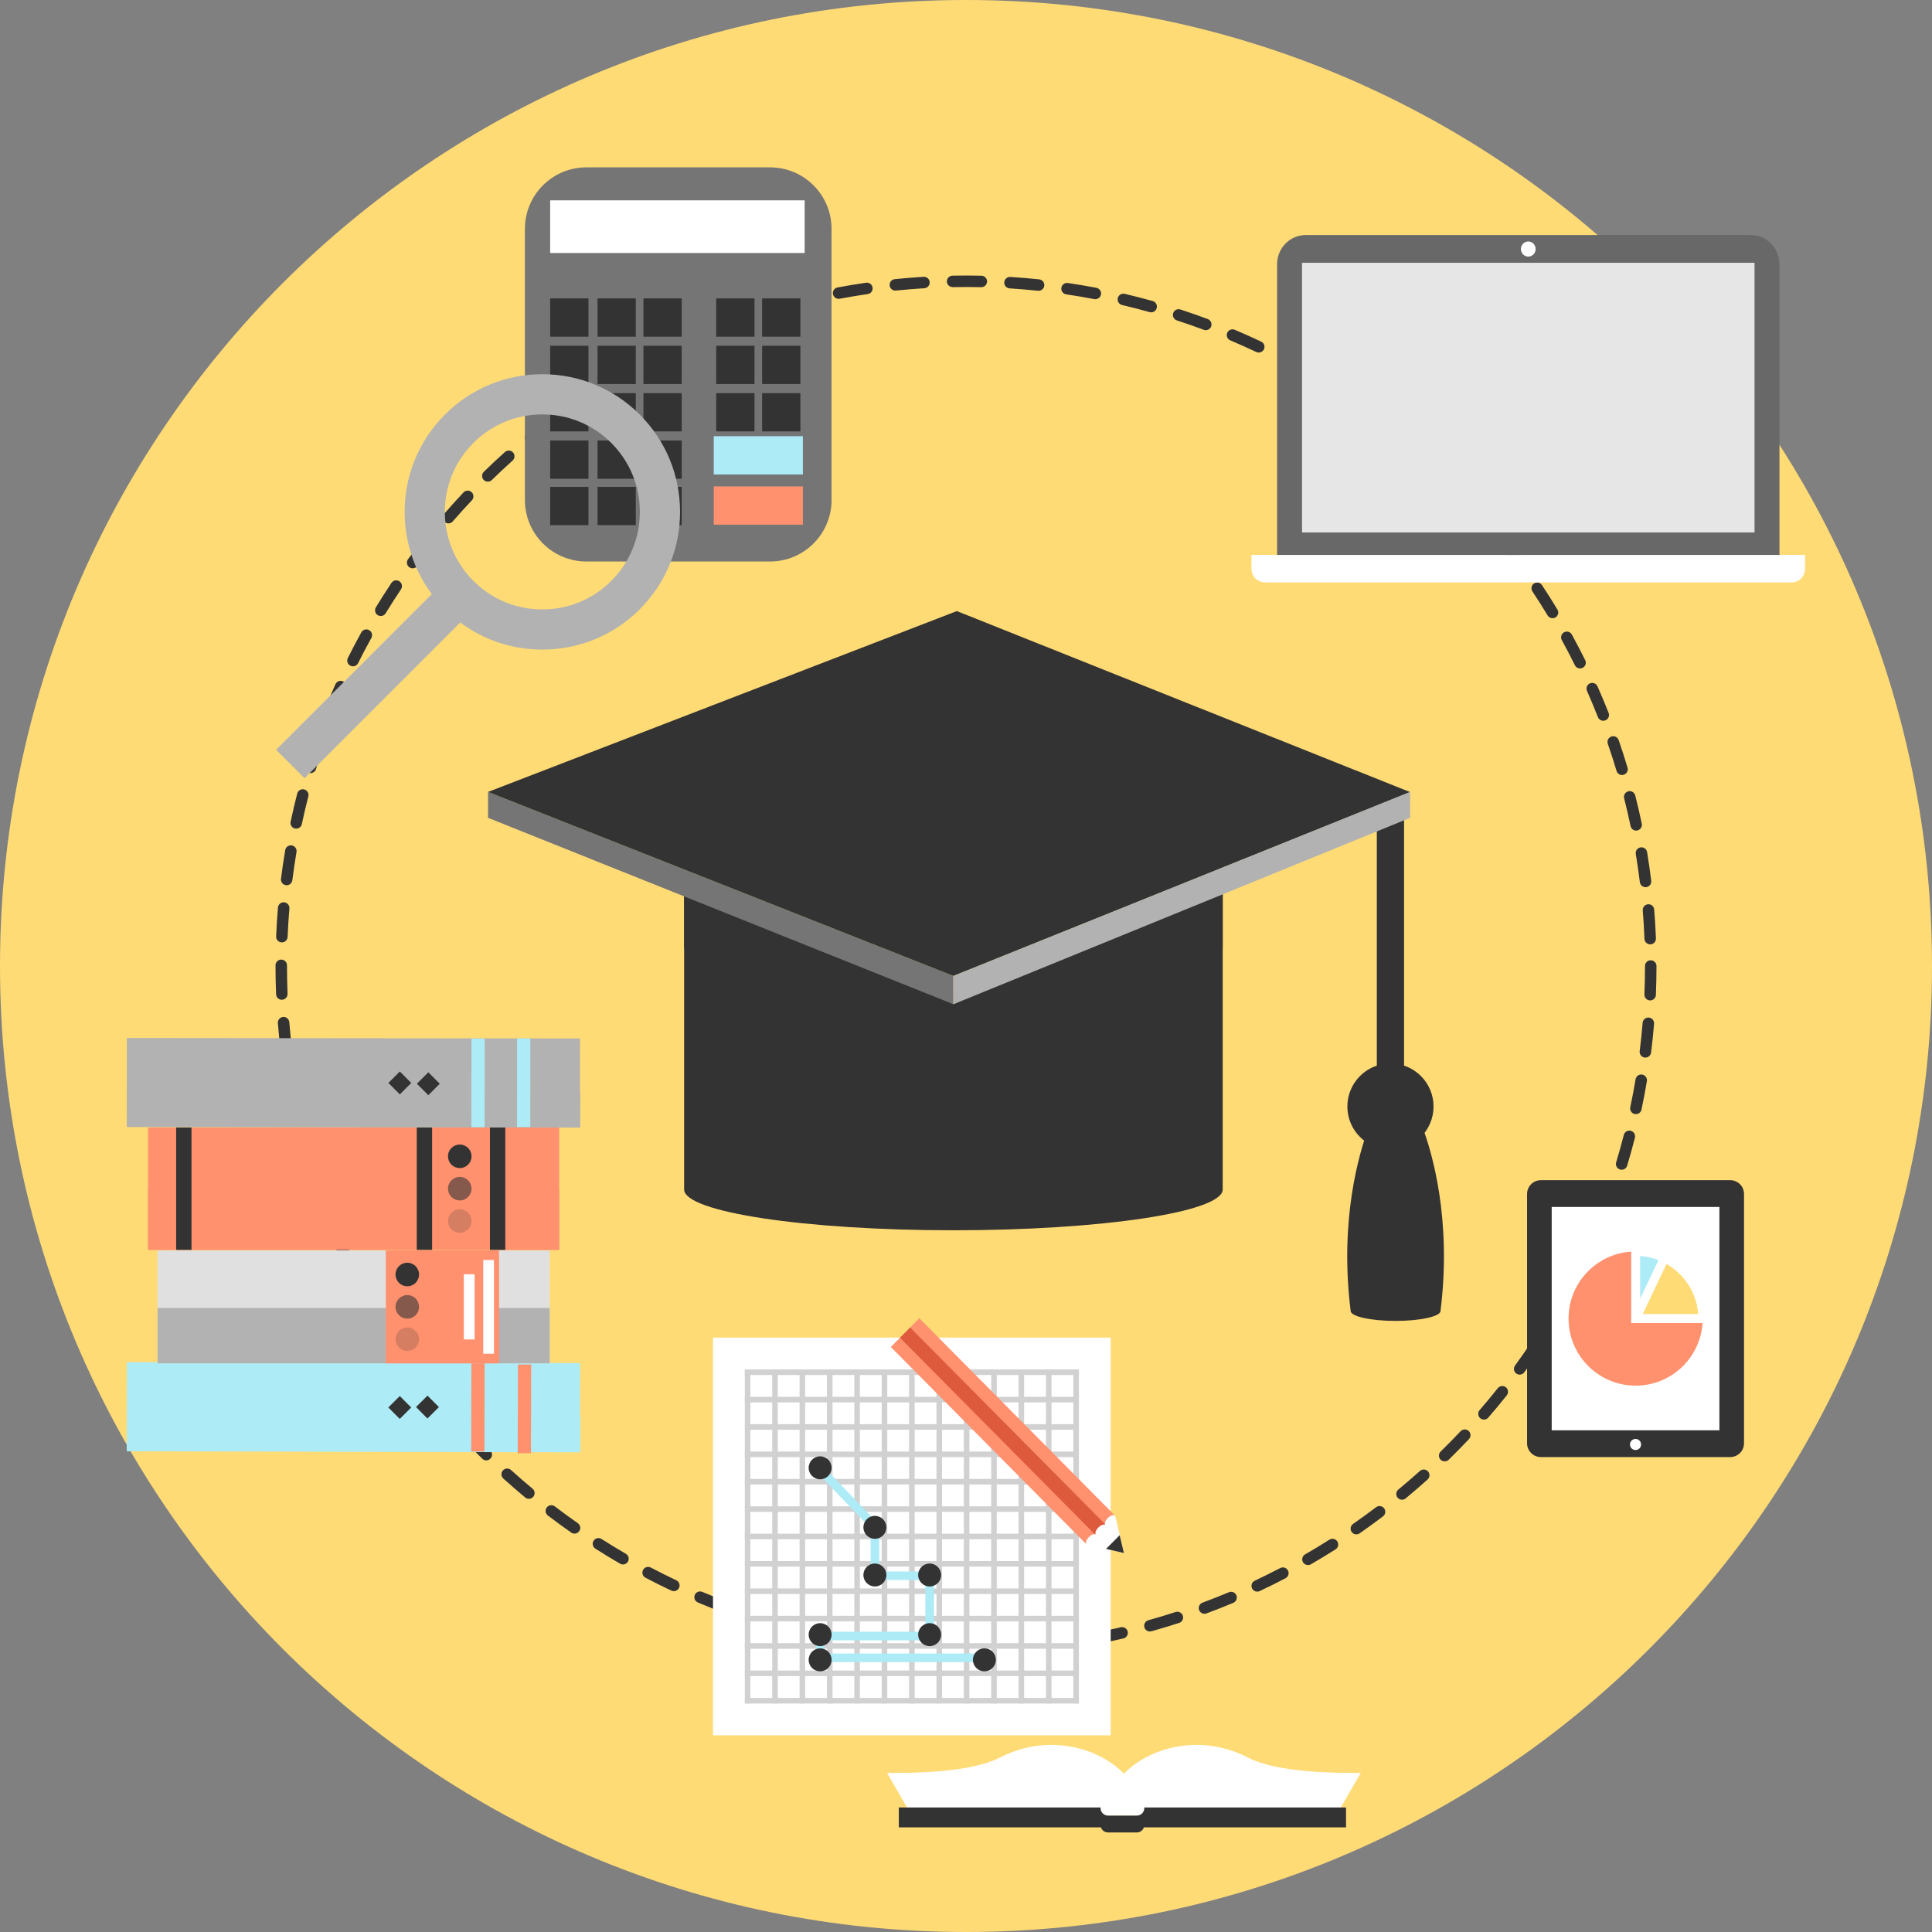 <?xml version="1.0" encoding="UTF-8" standalone="no"?>
<!-- Generator: Adobe Illustrator 24.3.0, SVG Export Plug-In . SVG Version: 6.00 Build 0)  -->

<svg
   version="1.1"
   id="Layer_1"
   x="0px"
   y="0px"
   viewBox="0 0 129.244 129.244"
   enable-background="new 0 0 180 180"
   xml:space="preserve"
   sodipodi:docname="classroom.svg"
   width="129.244"
   height="129.244"
   inkscape:version="1.3.2 (091e20e, 2023-11-25)"
   xmlns:inkscape="http://www.inkscape.org/namespaces/inkscape"
   xmlns:sodipodi="http://sodipodi.sourceforge.net/DTD/sodipodi-0.dtd"
   xmlns="http://www.w3.org/2000/svg"
   xmlns:svg="http://www.w3.org/2000/svg"><rect x="0" y="0" width="129.244" height="129.244" fill="#808080" stroke="none"/><defs
   id="defs124" /><sodipodi:namedview
   id="namedview124"
   pagecolor="#ffffff"
   bordercolor="#000000"
   borderopacity="0.25"
   inkscape:showpageshadow="2"
   inkscape:pageopacity="0.0"
   inkscape:pagecheckerboard="0"
   inkscape:deskcolor="#d1d1d1"
   inkscape:zoom="3.3111111"
   inkscape:cx="64.630872"
   inkscape:cy="64.479866"
   inkscape:window-width="2208"
   inkscape:window-height="942"
   inkscape:window-x="0"
   inkscape:window-y="25"
   inkscape:window-maximized="0"
   inkscape:current-layer="Layer_1" />
<g
   id="g124"
   transform="translate(-25.378,-25.378)">
	<g
   id="XMLID_220_">
		<path
   fill="#ffdb76"
   d="m 154.622,89.999 c 0,35.691 -28.933,64.623 -64.623,64.623 -35.689,0 -64.621,-28.932 -64.621,-64.623 0,-35.689 28.932,-64.621 64.621,-64.621 35.69,0 64.623,28.932 64.623,64.621 z"
   id="path1" />
	</g>
	<g
   id="g14">
		<g
   id="XMLID_219_">
			<path
   fill="#333333"
   d="m 90.937,136.181 c -0.208,0 -0.378,-0.167 -0.383,-0.376 -0.004,-0.213 0.164,-0.388 0.376,-0.392 0.635,-0.014 1.274,-0.039 1.902,-0.078 0.212,-0.016 0.394,0.148 0.406,0.36 0.014,0.212 -0.148,0.394 -0.359,0.406 -0.638,0.04 -1.289,0.066 -1.935,0.079 -0.002,0.001 -0.005,0.001 -0.007,0.001 z m -1.919,-0.001 c -0.003,0 -0.006,0 -0.008,0 -0.641,-0.014 -1.29,-0.04 -1.934,-0.081 -0.212,-0.013 -0.373,-0.195 -0.359,-0.406 0.014,-0.212 0.199,-0.374 0.406,-0.359 0.634,0.039 1.273,0.065 1.902,0.079 0.213,0.004 0.381,0.18 0.377,0.392 -0.005,0.208 -0.175,0.375 -0.384,0.375 z m 5.75,-0.236 c -0.195,0 -0.362,-0.146 -0.382,-0.344 -0.021,-0.211 0.132,-0.399 0.343,-0.421 0.63,-0.066 1.267,-0.146 1.889,-0.236 0.206,-0.03 0.404,0.115 0.435,0.325 0.031,0.209 -0.115,0.404 -0.324,0.436 -0.633,0.091 -1.279,0.173 -1.921,0.238 -0.014,0.002 -0.028,0.002 -0.04,0.002 z m -9.58,-0.004 c -0.014,0 -0.026,-0.001 -0.041,-0.003 -0.637,-0.065 -1.283,-0.146 -1.92,-0.24 -0.21,-0.03 -0.355,-0.226 -0.324,-0.436 0.031,-0.21 0.226,-0.357 0.436,-0.324 0.626,0.092 1.261,0.171 1.888,0.237 0.211,0.021 0.363,0.211 0.342,0.421 -0.021,0.199 -0.187,0.345 -0.381,0.345 z m 13.376,-0.549 c -0.18,0 -0.342,-0.129 -0.377,-0.312 -0.039,-0.209 0.098,-0.409 0.306,-0.449 0.622,-0.117 1.249,-0.249 1.862,-0.393 0.207,-0.049 0.414,0.081 0.462,0.287 0.048,0.206 -0.081,0.412 -0.287,0.461 -0.624,0.146 -1.261,0.28 -1.894,0.4 -0.024,0.004 -0.048,0.006 -0.072,0.006 z m -17.172,-0.009 c -0.024,0 -0.048,-0.002 -0.072,-0.007 -0.633,-0.12 -1.271,-0.255 -1.894,-0.401 -0.208,-0.048 -0.335,-0.256 -0.286,-0.462 0.048,-0.206 0.253,-0.335 0.461,-0.285 0.613,0.143 1.239,0.276 1.862,0.395 0.208,0.04 0.345,0.24 0.306,0.448 -0.037,0.185 -0.197,0.312 -0.377,0.312 z m 20.91,-0.862 c -0.167,0 -0.322,-0.111 -0.37,-0.281 -0.056,-0.204 0.064,-0.416 0.268,-0.473 0.61,-0.17 1.224,-0.355 1.822,-0.55 0.202,-0.065 0.419,0.047 0.483,0.247 0.067,0.201 -0.045,0.419 -0.246,0.483 -0.609,0.198 -1.233,0.386 -1.854,0.559 -0.034,0.01 -0.068,0.015 -0.103,0.015 z m -24.648,-0.013 c -0.033,0 -0.069,-0.004 -0.104,-0.014 -0.62,-0.173 -1.242,-0.361 -1.853,-0.559 -0.202,-0.066 -0.312,-0.282 -0.247,-0.483 0.065,-0.202 0.283,-0.312 0.484,-0.247 0.6,0.195 1.213,0.38 1.822,0.551 0.204,0.057 0.323,0.268 0.266,0.473 -0.045,0.168 -0.2,0.279 -0.368,0.279 z m 28.299,-1.172 c -0.156,0 -0.302,-0.096 -0.36,-0.25 -0.073,-0.198 0.028,-0.42 0.227,-0.493 0.59,-0.22 1.183,-0.454 1.765,-0.698 0.197,-0.083 0.421,0.01 0.503,0.204 0.082,0.196 -0.01,0.421 -0.205,0.504 -0.591,0.248 -1.195,0.487 -1.795,0.71 -0.045,0.016 -0.09,0.023 -0.135,0.023 z M 74,133.318 c -0.045,0 -0.09,-0.009 -0.134,-0.025 -0.604,-0.224 -1.21,-0.465 -1.804,-0.715 -0.195,-0.083 -0.287,-0.308 -0.205,-0.504 0.083,-0.194 0.307,-0.287 0.503,-0.204 0.585,0.246 1.182,0.483 1.772,0.704 0.199,0.074 0.301,0.295 0.227,0.494 -0.057,0.155 -0.204,0.25 -0.359,0.25 z m 35.482,-1.465 c -0.145,0 -0.282,-0.082 -0.348,-0.221 -0.09,-0.192 -0.008,-0.421 0.185,-0.511 0.568,-0.269 1.14,-0.553 1.7,-0.845 0.189,-0.099 0.421,-0.025 0.519,0.162 0.099,0.189 0.025,0.42 -0.163,0.519 -0.568,0.297 -1.151,0.587 -1.729,0.858 -0.053,0.026 -0.109,0.038 -0.164,0.038 z m -39.027,-0.03 c -0.054,0 -0.11,-0.012 -0.163,-0.037 -0.581,-0.274 -1.165,-0.564 -1.735,-0.865 -0.188,-0.098 -0.261,-0.33 -0.161,-0.518 0.098,-0.188 0.33,-0.26 0.518,-0.162 0.562,0.296 1.137,0.581 1.706,0.851 0.191,0.091 0.274,0.319 0.184,0.511 -0.067,0.139 -0.204,0.22 -0.349,0.22 z m 42.422,-1.747 c -0.133,0 -0.262,-0.068 -0.333,-0.191 -0.106,-0.184 -0.044,-0.419 0.141,-0.524 0.547,-0.316 1.094,-0.646 1.626,-0.984 0.179,-0.114 0.416,-0.061 0.529,0.117 0.114,0.18 0.061,0.417 -0.117,0.53 -0.541,0.344 -1.099,0.681 -1.653,1.003 -0.061,0.034 -0.129,0.049 -0.193,0.049 z m -45.825,-0.04 c -0.066,0 -0.132,-0.017 -0.191,-0.052 -0.558,-0.322 -1.114,-0.661 -1.656,-1.008 -0.179,-0.113 -0.231,-0.351 -0.117,-0.529 0.113,-0.179 0.352,-0.231 0.53,-0.117 0.532,0.339 1.081,0.673 1.627,0.99 0.184,0.106 0.247,0.342 0.14,0.524 -0.072,0.124 -0.2,0.192 -0.333,0.192 z m 49.061,-2.014 c -0.122,0 -0.242,-0.057 -0.315,-0.165 -0.122,-0.174 -0.078,-0.413 0.096,-0.534 0.52,-0.361 1.038,-0.738 1.539,-1.117 0.169,-0.129 0.409,-0.095 0.538,0.073 0.127,0.169 0.095,0.41 -0.075,0.538 -0.508,0.386 -1.035,0.769 -1.563,1.137 -0.067,0.046 -0.144,0.068 -0.22,0.068 z m -52.3,-0.05 c -0.077,0 -0.153,-0.022 -0.221,-0.07 -0.526,-0.367 -1.054,-0.751 -1.563,-1.141 -0.169,-0.129 -0.202,-0.37 -0.073,-0.538 0.128,-0.169 0.369,-0.201 0.538,-0.073 0.503,0.384 1.02,0.762 1.538,1.123 0.175,0.122 0.217,0.361 0.096,0.534 -0.076,0.107 -0.194,0.165 -0.315,0.165 z m 55.355,-2.268 c -0.11,0 -0.221,-0.047 -0.297,-0.139 -0.135,-0.163 -0.112,-0.406 0.052,-0.541 0.487,-0.404 0.973,-0.821 1.44,-1.242 0.158,-0.143 0.401,-0.129 0.544,0.028 0.141,0.157 0.128,0.4 -0.03,0.543 -0.476,0.427 -0.969,0.852 -1.465,1.264 -0.072,0.059 -0.158,0.087 -0.244,0.087 z m -58.411,-0.06 c -0.086,0 -0.173,-0.029 -0.245,-0.089 -0.494,-0.41 -0.986,-0.838 -1.463,-1.268 -0.157,-0.142 -0.17,-0.385 -0.028,-0.542 0.143,-0.157 0.387,-0.17 0.544,-0.027 0.468,0.423 0.952,0.842 1.439,1.247 0.163,0.135 0.185,0.376 0.05,0.54 -0.076,0.092 -0.187,0.139 -0.297,0.139 z m 61.264,-2.506 c -0.101,0 -0.198,-0.037 -0.274,-0.115 -0.148,-0.15 -0.146,-0.395 0.006,-0.542 0.452,-0.443 0.9,-0.9 1.334,-1.359 0.144,-0.154 0.388,-0.162 0.542,-0.017 0.154,0.146 0.162,0.389 0.017,0.543 -0.439,0.467 -0.896,0.932 -1.355,1.382 -0.076,0.073 -0.174,0.108 -0.27,0.108 z M 57.909,123.07 c -0.097,0 -0.194,-0.037 -0.269,-0.11 -0.459,-0.451 -0.914,-0.917 -1.353,-1.385 -0.145,-0.154 -0.137,-0.397 0.019,-0.542 0.153,-0.146 0.397,-0.138 0.542,0.018 0.431,0.46 0.879,0.917 1.33,1.361 0.152,0.148 0.153,0.393 0.005,0.543 -0.076,0.077 -0.175,0.115 -0.274,0.115 z m 66.741,-2.726 c -0.088,0 -0.178,-0.031 -0.251,-0.094 -0.16,-0.139 -0.178,-0.382 -0.039,-0.542 0.413,-0.478 0.822,-0.971 1.215,-1.466 0.133,-0.167 0.374,-0.192 0.54,-0.062 0.166,0.131 0.194,0.374 0.062,0.54 -0.4,0.503 -0.815,1.005 -1.236,1.489 -0.076,0.09 -0.183,0.135 -0.291,0.135 z m -69.365,-0.073 c -0.108,0 -0.215,-0.046 -0.291,-0.133 -0.42,-0.488 -0.834,-0.989 -1.232,-1.492 -0.131,-0.166 -0.103,-0.407 0.064,-0.54 0.167,-0.131 0.407,-0.103 0.539,0.063 0.391,0.493 0.799,0.986 1.211,1.467 0.139,0.161 0.121,0.403 -0.039,0.541 -0.074,0.062 -0.163,0.094 -0.252,0.094 z m 71.755,-2.934 c -0.078,0 -0.157,-0.023 -0.226,-0.074 -0.172,-0.125 -0.209,-0.364 -0.084,-0.536 0.371,-0.51 0.739,-1.036 1.09,-1.562 0.117,-0.178 0.355,-0.226 0.532,-0.107 0.176,0.117 0.223,0.355 0.106,0.533 -0.356,0.535 -0.73,1.07 -1.108,1.589 -0.075,0.102 -0.192,0.157 -0.31,0.157 z m -74.136,-0.074 c -0.118,0 -0.236,-0.055 -0.312,-0.158 -0.378,-0.521 -0.748,-1.055 -1.103,-1.588 -0.116,-0.178 -0.068,-0.415 0.108,-0.533 0.177,-0.118 0.415,-0.069 0.532,0.107 0.348,0.524 0.714,1.05 1.085,1.562 0.124,0.172 0.086,0.412 -0.086,0.536 -0.066,0.05 -0.145,0.074 -0.224,0.074 z m 76.267,-3.122 c -0.068,0 -0.137,-0.018 -0.198,-0.056 -0.183,-0.111 -0.239,-0.347 -0.13,-0.528 0.328,-0.538 0.65,-1.093 0.955,-1.648 0.103,-0.185 0.337,-0.253 0.523,-0.151 0.186,0.104 0.254,0.337 0.151,0.522 -0.312,0.565 -0.639,1.129 -0.973,1.677 -0.072,0.117 -0.198,0.184 -0.328,0.184 z m -78.386,-0.072 c -0.131,0 -0.258,-0.066 -0.329,-0.187 -0.333,-0.548 -0.657,-1.11 -0.966,-1.672 -0.102,-0.187 -0.035,-0.42 0.151,-0.521 0.186,-0.103 0.419,-0.035 0.521,0.151 0.304,0.552 0.622,1.104 0.95,1.645 0.109,0.183 0.051,0.418 -0.131,0.529 -0.06,0.038 -0.128,0.055 -0.196,0.055 z m 80.243,-3.294 c -0.059,0 -0.116,-0.013 -0.172,-0.04 -0.189,-0.095 -0.267,-0.325 -0.173,-0.516 0.283,-0.568 0.558,-1.147 0.814,-1.725 0.087,-0.193 0.314,-0.28 0.507,-0.193 0.193,0.086 0.28,0.312 0.194,0.508 -0.262,0.585 -0.54,1.175 -0.827,1.753 -0.066,0.135 -0.202,0.213 -0.343,0.213 z m -82.089,-0.064 c -0.142,0 -0.277,-0.078 -0.344,-0.213 -0.285,-0.575 -0.562,-1.163 -0.821,-1.748 -0.086,-0.193 0,-0.421 0.195,-0.507 0.191,-0.086 0.42,0.001 0.506,0.195 0.256,0.575 0.528,1.153 0.808,1.718 0.095,0.19 0.017,0.42 -0.174,0.515 -0.054,0.027 -0.112,0.04 -0.17,0.04 z m 83.657,-3.447 c -0.048,0 -0.096,-0.009 -0.143,-0.027 -0.196,-0.078 -0.293,-0.302 -0.215,-0.499 0.233,-0.588 0.458,-1.189 0.666,-1.787 0.07,-0.201 0.289,-0.307 0.489,-0.236 0.199,0.069 0.306,0.288 0.236,0.488 -0.213,0.608 -0.439,1.221 -0.678,1.818 -0.058,0.151 -0.203,0.243 -0.355,0.243 z m -85.211,-0.051 c -0.154,0 -0.299,-0.091 -0.358,-0.243 -0.236,-0.598 -0.463,-1.209 -0.673,-1.813 -0.07,-0.201 0.036,-0.419 0.236,-0.489 0.2,-0.069 0.42,0.036 0.489,0.236 0.206,0.596 0.429,1.195 0.661,1.784 0.078,0.198 -0.019,0.42 -0.215,0.498 -0.046,0.018 -0.094,0.027 -0.14,0.027 z m 86.477,-3.583 c -0.037,0 -0.074,-0.006 -0.111,-0.017 -0.203,-0.062 -0.318,-0.275 -0.257,-0.479 0.183,-0.606 0.354,-1.225 0.511,-1.833 0.054,-0.206 0.263,-0.33 0.468,-0.277 0.205,0.053 0.329,0.263 0.275,0.468 -0.157,0.62 -0.333,1.246 -0.518,1.864 -0.051,0.165 -0.203,0.274 -0.368,0.274 z m -87.738,-0.042 c -0.165,0 -0.317,-0.107 -0.367,-0.274 -0.185,-0.613 -0.359,-1.242 -0.518,-1.865 -0.053,-0.205 0.071,-0.413 0.277,-0.466 0.206,-0.053 0.415,0.072 0.467,0.277 0.156,0.612 0.327,1.229 0.509,1.833 0.062,0.203 -0.054,0.418 -0.257,0.478 -0.037,0.011 -0.073,0.017 -0.111,0.017 z m 88.689,-3.677 c -0.026,0 -0.053,-0.002 -0.079,-0.008 -0.207,-0.044 -0.341,-0.248 -0.297,-0.455 0.131,-0.617 0.251,-1.246 0.355,-1.87 0.035,-0.209 0.231,-0.35 0.442,-0.315 0.209,0.035 0.35,0.233 0.315,0.443 -0.107,0.634 -0.228,1.274 -0.36,1.9 -0.038,0.182 -0.197,0.305 -0.376,0.305 z M 45.176,99.869 c -0.178,0 -0.338,-0.124 -0.375,-0.306 -0.133,-0.628 -0.253,-1.268 -0.359,-1.902 -0.034,-0.209 0.107,-0.406 0.316,-0.441 0.21,-0.035 0.406,0.107 0.441,0.316 0.104,0.623 0.223,1.252 0.354,1.869 0.043,0.208 -0.089,0.412 -0.298,0.455 -0.026,0.005 -0.053,0.009 -0.079,0.009 z m 90.273,-3.742 c -0.015,0 -0.031,-10e-4 -0.048,-0.004 -0.211,-0.025 -0.359,-0.218 -0.334,-0.428 0.078,-0.626 0.146,-1.263 0.197,-1.894 0.018,-0.211 0.203,-0.37 0.414,-0.351 0.212,0.017 0.369,0.203 0.352,0.414 -0.053,0.642 -0.12,1.289 -0.2,1.925 -0.024,0.195 -0.189,0.338 -0.381,0.338 z M 44.544,96.084 c -0.191,0 -0.356,-0.142 -0.381,-0.337 -0.079,-0.638 -0.146,-1.285 -0.198,-1.926 -0.018,-0.211 0.141,-0.396 0.352,-0.413 0.213,-0.019 0.397,0.14 0.414,0.352 0.052,0.628 0.117,1.266 0.195,1.893 0.025,0.21 -0.123,0.402 -0.334,0.429 -0.017,0.001 -0.032,0.002 -0.048,0.002 z m 91.224,-3.782 c -0.007,0 -0.011,0 -0.018,0 -0.211,-0.008 -0.376,-0.188 -0.367,-0.399 0.025,-0.632 0.039,-1.272 0.039,-1.903 0,-0.212 0.172,-0.383 0.384,-0.383 0.212,0 0.385,0.171 0.385,0.383 0,0.642 -0.014,1.292 -0.04,1.936 -0.008,0.205 -0.179,0.366 -0.383,0.366 z M 44.23,92.259 c -0.205,0 -0.375,-0.162 -0.383,-0.368 -0.025,-0.624 -0.038,-1.261 -0.038,-1.892 v -0.044 c 0,-0.212 0.172,-0.383 0.384,-0.383 0.212,0 0.384,0.171 0.384,0.383 v 0.044 c 0,0.621 0.013,1.246 0.037,1.86 0.009,0.212 -0.156,0.39 -0.368,0.398 -0.004,0.002 -0.011,0.002 -0.016,0.002 z m 91.54,-3.707 c -0.205,0 -0.375,-0.161 -0.384,-0.367 -0.024,-0.634 -0.062,-1.272 -0.113,-1.901 -0.018,-0.211 0.14,-0.396 0.352,-0.413 0.211,-0.021 0.396,0.141 0.413,0.353 0.053,0.638 0.091,1.288 0.116,1.931 0.009,0.212 -0.156,0.391 -0.368,0.398 -0.007,-10e-4 -0.012,-10e-4 -0.016,-10e-4 z M 44.234,88.421 c -0.005,0 -0.012,0 -0.016,0 -0.213,-0.01 -0.377,-0.188 -0.368,-0.4 0.027,-0.643 0.068,-1.291 0.121,-1.932 0.019,-0.211 0.204,-0.368 0.415,-0.35 0.211,0.017 0.369,0.203 0.352,0.414 -0.054,0.63 -0.094,1.269 -0.12,1.899 -0.009,0.208 -0.179,0.369 -0.384,0.369 z m 91.226,-3.694 c -0.191,0 -0.357,-0.143 -0.382,-0.336 -0.077,-0.629 -0.169,-1.263 -0.271,-1.884 -0.036,-0.209 0.105,-0.407 0.315,-0.441 0.21,-0.035 0.407,0.106 0.441,0.315 0.105,0.632 0.198,1.276 0.276,1.916 0.026,0.21 -0.123,0.402 -0.333,0.428 -0.016,0.002 -0.03,0.002 -0.046,0.002 z m -90.904,-0.13 c -0.016,0 -0.032,-10e-4 -0.049,-0.003 -0.21,-0.026 -0.358,-0.22 -0.332,-0.43 0.08,-0.637 0.175,-1.282 0.282,-1.914 0.035,-0.209 0.232,-0.351 0.442,-0.316 0.209,0.036 0.351,0.234 0.313,0.444 -0.104,0.62 -0.197,1.254 -0.277,1.882 -0.023,0.195 -0.189,0.337 -0.379,0.337 z m 90.275,-3.655 c -0.178,0 -0.338,-0.125 -0.375,-0.307 -0.129,-0.616 -0.274,-1.239 -0.43,-1.854 -0.052,-0.205 0.072,-0.414 0.277,-0.467 0.206,-0.052 0.414,0.072 0.467,0.277 0.158,0.624 0.306,1.259 0.436,1.886 0.044,0.209 -0.09,0.412 -0.297,0.455 -0.026,0.007 -0.053,0.01 -0.078,0.01 z m -89.637,-0.13 c -0.026,0 -0.053,-0.002 -0.08,-0.007 -0.207,-0.045 -0.34,-0.249 -0.295,-0.456 0.133,-0.629 0.282,-1.263 0.442,-1.884 0.053,-0.206 0.261,-0.33 0.467,-0.277 0.205,0.053 0.329,0.263 0.276,0.468 -0.157,0.611 -0.304,1.234 -0.434,1.853 -0.038,0.179 -0.198,0.303 -0.376,0.303 z m 88.693,-3.589 c -0.166,0 -0.318,-0.108 -0.368,-0.274 -0.181,-0.606 -0.378,-1.216 -0.584,-1.811 -0.069,-0.201 0.036,-0.42 0.237,-0.489 0.2,-0.069 0.418,0.037 0.488,0.237 0.211,0.605 0.41,1.226 0.595,1.843 0.061,0.202 -0.055,0.417 -0.258,0.476 -0.036,0.012 -0.074,0.018 -0.11,0.018 z M 46.15,77.096 c -0.037,0 -0.075,-0.006 -0.111,-0.017 -0.203,-0.062 -0.317,-0.276 -0.256,-0.479 0.186,-0.616 0.388,-1.237 0.601,-1.846 0.07,-0.201 0.289,-0.307 0.489,-0.235 0.2,0.069 0.306,0.289 0.236,0.488 -0.209,0.599 -0.407,1.209 -0.591,1.815 -0.05,0.167 -0.203,0.274 -0.368,0.274 z m 86.482,-3.501 c -0.152,0 -0.299,-0.092 -0.357,-0.242 -0.23,-0.586 -0.478,-1.175 -0.732,-1.751 -0.086,-0.194 0.001,-0.422 0.195,-0.507 0.192,-0.086 0.42,0.001 0.506,0.195 0.26,0.586 0.511,1.185 0.746,1.78 0.078,0.197 -0.02,0.421 -0.218,0.497 -0.045,0.02 -0.094,0.028 -0.14,0.028 z M 47.42,73.463 c -0.047,0 -0.096,-0.009 -0.143,-0.027 -0.196,-0.079 -0.292,-0.302 -0.215,-0.499 0.239,-0.6 0.492,-1.199 0.755,-1.786 0.087,-0.193 0.314,-0.28 0.508,-0.193 0.193,0.086 0.28,0.314 0.193,0.506 -0.258,0.578 -0.508,1.168 -0.741,1.758 -0.06,0.15 -0.205,0.241 -0.357,0.241 z m 83.66,-3.367 c -0.142,0 -0.278,-0.079 -0.346,-0.214 -0.279,-0.563 -0.573,-1.131 -0.877,-1.685 -0.103,-0.186 -0.034,-0.419 0.151,-0.521 0.186,-0.102 0.419,-0.034 0.521,0.152 0.31,0.563 0.609,1.14 0.893,1.713 0.095,0.189 0.017,0.42 -0.174,0.515 -0.053,0.027 -0.111,0.04 -0.168,0.04 z M 48.99,69.953 c -0.057,0 -0.116,-0.014 -0.171,-0.041 -0.19,-0.095 -0.267,-0.325 -0.172,-0.516 0.287,-0.575 0.591,-1.152 0.901,-1.715 0.104,-0.186 0.337,-0.254 0.523,-0.15 0.185,0.104 0.253,0.336 0.15,0.521 -0.306,0.553 -0.605,1.121 -0.888,1.688 -0.066,0.135 -0.201,0.213 -0.343,0.213 z m 80.247,-3.218 c -0.129,0 -0.257,-0.065 -0.328,-0.185 -0.326,-0.54 -0.667,-1.08 -1.017,-1.606 -0.117,-0.177 -0.068,-0.415 0.107,-0.532 0.177,-0.118 0.415,-0.069 0.532,0.108 0.355,0.535 0.703,1.085 1.033,1.633 0.11,0.182 0.053,0.418 -0.129,0.527 -0.061,0.039 -0.13,0.055 -0.198,0.055 z M 50.851,66.588 c -0.068,0 -0.137,-0.018 -0.2,-0.055 -0.181,-0.11 -0.238,-0.347 -0.127,-0.528 0.333,-0.549 0.684,-1.099 1.041,-1.633 0.118,-0.177 0.357,-0.225 0.533,-0.106 0.177,0.117 0.224,0.356 0.105,0.533 -0.351,0.525 -0.695,1.065 -1.024,1.605 -0.073,0.119 -0.199,0.184 -0.328,0.184 z m 76.27,-3.048 c -0.12,0 -0.236,-0.055 -0.312,-0.158 -0.371,-0.512 -0.758,-1.023 -1.147,-1.517 -0.132,-0.167 -0.104,-0.408 0.062,-0.54 0.166,-0.132 0.408,-0.104 0.54,0.063 0.397,0.504 0.789,1.023 1.167,1.542 0.124,0.172 0.086,0.412 -0.086,0.536 -0.068,0.051 -0.147,0.074 -0.224,0.074 z M 52.984,63.396 c -0.079,0 -0.159,-0.024 -0.227,-0.074 -0.171,-0.126 -0.209,-0.366 -0.083,-0.536 0.378,-0.518 0.772,-1.036 1.175,-1.541 0.131,-0.166 0.374,-0.192 0.54,-0.06 0.165,0.132 0.192,0.373 0.06,0.539 -0.394,0.497 -0.783,1.007 -1.155,1.515 -0.074,0.102 -0.19,0.157 -0.31,0.157 z m 71.759,-2.866 c -0.108,0 -0.216,-0.045 -0.293,-0.134 -0.411,-0.479 -0.839,-0.956 -1.27,-1.416 -0.144,-0.155 -0.137,-0.398 0.019,-0.543 0.154,-0.145 0.397,-0.137 0.543,0.018 0.438,0.468 0.872,0.953 1.292,1.441 0.138,0.16 0.119,0.403 -0.042,0.542 -0.072,0.062 -0.161,0.092 -0.249,0.092 z M 55.377,60.391 c -0.09,0 -0.179,-0.031 -0.252,-0.094 -0.16,-0.139 -0.177,-0.381 -0.038,-0.541 0.42,-0.484 0.855,-0.968 1.298,-1.437 0.146,-0.154 0.39,-0.161 0.543,-0.016 0.154,0.146 0.162,0.388 0.017,0.543 -0.436,0.461 -0.864,0.937 -1.277,1.411 -0.077,0.09 -0.184,0.134 -0.291,0.134 z m 66.745,-2.663 c -0.098,0 -0.195,-0.036 -0.271,-0.109 -0.449,-0.443 -0.916,-0.883 -1.384,-1.307 -0.157,-0.143 -0.169,-0.385 -0.027,-0.542 0.142,-0.157 0.385,-0.17 0.542,-0.027 0.476,0.431 0.95,0.878 1.408,1.328 0.151,0.148 0.153,0.392 0.005,0.543 -0.076,0.075 -0.174,0.114 -0.273,0.114 z M 58.01,57.598 c -0.1,0 -0.199,-0.038 -0.274,-0.115 -0.148,-0.152 -0.146,-0.394 0.007,-0.543 0.46,-0.45 0.935,-0.895 1.412,-1.323 0.159,-0.142 0.401,-0.128 0.542,0.029 0.142,0.157 0.13,0.401 -0.028,0.543 -0.469,0.421 -0.937,0.858 -1.39,1.301 -0.076,0.072 -0.173,0.108 -0.269,0.108 z m 61.264,-2.447 c -0.086,0 -0.173,-0.029 -0.244,-0.088 -0.488,-0.406 -0.989,-0.806 -1.49,-1.188 -0.169,-0.129 -0.2,-0.37 -0.072,-0.538 0.129,-0.168 0.37,-0.201 0.538,-0.072 0.51,0.389 1.019,0.795 1.515,1.207 0.164,0.135 0.186,0.378 0.05,0.54 -0.077,0.093 -0.186,0.139 -0.297,0.139 z M 60.865,55.034 c -0.11,0 -0.22,-0.047 -0.296,-0.139 -0.135,-0.164 -0.112,-0.406 0.052,-0.541 0.497,-0.41 1.008,-0.813 1.517,-1.199 0.17,-0.128 0.411,-0.095 0.539,0.074 0.128,0.17 0.094,0.41 -0.075,0.537 -0.501,0.379 -1.003,0.776 -1.492,1.181 -0.072,0.059 -0.158,0.087 -0.245,0.087 z m 55.358,-2.212 c -0.076,0 -0.153,-0.022 -0.22,-0.07 -0.518,-0.361 -1.051,-0.718 -1.584,-1.059 -0.179,-0.114 -0.231,-0.353 -0.117,-0.531 0.114,-0.178 0.352,-0.231 0.53,-0.117 0.543,0.348 1.085,0.71 1.61,1.077 0.175,0.122 0.216,0.362 0.095,0.535 -0.074,0.108 -0.194,0.165 -0.314,0.165 z m -52.3,-0.102 c -0.121,0 -0.241,-0.059 -0.316,-0.165 -0.119,-0.175 -0.077,-0.414 0.098,-0.535 0.526,-0.365 1.069,-0.724 1.611,-1.068 0.178,-0.113 0.416,-0.06 0.529,0.119 0.113,0.18 0.061,0.417 -0.119,0.53 -0.532,0.337 -1.065,0.691 -1.584,1.051 -0.068,0.045 -0.144,0.068 -0.219,0.068 z m 49.062,-1.967 c -0.066,0 -0.133,-0.016 -0.193,-0.052 -0.548,-0.317 -1.108,-0.629 -1.668,-0.923 -0.188,-0.099 -0.26,-0.331 -0.161,-0.519 0.1,-0.188 0.331,-0.26 0.52,-0.161 0.568,0.3 1.139,0.614 1.695,0.938 0.185,0.107 0.246,0.343 0.139,0.525 -0.071,0.124 -0.2,0.192 -0.332,0.192 z M 67.161,50.669 c -0.134,0 -0.262,-0.07 -0.333,-0.192 -0.105,-0.184 -0.043,-0.419 0.141,-0.524 0.555,-0.32 1.125,-0.633 1.694,-0.93 0.188,-0.099 0.42,-0.025 0.518,0.162 0.098,0.188 0.025,0.42 -0.162,0.519 -0.56,0.292 -1.121,0.6 -1.666,0.914 -0.061,0.033 -0.127,0.051 -0.192,0.051 z m 42.422,-1.706 c -0.056,0 -0.11,-0.012 -0.164,-0.037 -0.574,-0.271 -1.159,-0.533 -1.741,-0.78 -0.195,-0.082 -0.286,-0.308 -0.203,-0.502 0.082,-0.195 0.308,-0.287 0.503,-0.205 0.592,0.25 1.188,0.517 1.771,0.793 0.191,0.091 0.272,0.319 0.183,0.512 -0.067,0.138 -0.204,0.219 -0.349,0.219 z M 70.557,48.896 c -0.144,0 -0.282,-0.081 -0.347,-0.221 -0.091,-0.192 -0.008,-0.421 0.185,-0.512 0.579,-0.271 1.173,-0.536 1.764,-0.783 0.195,-0.082 0.421,0.011 0.502,0.206 0.083,0.195 -0.009,0.42 -0.205,0.503 -0.58,0.243 -1.164,0.502 -1.735,0.771 -0.054,0.025 -0.109,0.036 -0.164,0.036 z m 35.484,-1.431 c -0.045,0 -0.09,-0.007 -0.134,-0.024 -0.595,-0.222 -1.2,-0.435 -1.802,-0.63 -0.202,-0.066 -0.312,-0.283 -0.246,-0.484 0.065,-0.202 0.281,-0.312 0.483,-0.247 0.612,0.201 1.229,0.417 1.832,0.642 0.199,0.075 0.3,0.296 0.226,0.495 -0.057,0.152 -0.205,0.248 -0.359,0.248 z M 74.087,47.417 c -0.156,0 -0.303,-0.097 -0.359,-0.25 -0.074,-0.2 0.026,-0.42 0.226,-0.494 0.602,-0.223 1.217,-0.436 1.829,-0.635 0.203,-0.063 0.418,0.046 0.483,0.248 0.065,0.202 -0.046,0.419 -0.246,0.483 -0.604,0.195 -1.208,0.405 -1.799,0.623 -0.045,0.018 -0.09,0.025 -0.134,0.025 z m 28.301,-1.145 c -0.035,0 -0.069,-0.005 -0.104,-0.015 -0.609,-0.171 -1.229,-0.33 -1.844,-0.475 -0.206,-0.049 -0.335,-0.255 -0.286,-0.461 0.049,-0.208 0.256,-0.335 0.462,-0.287 0.626,0.149 1.256,0.31 1.874,0.482 0.205,0.059 0.324,0.27 0.267,0.475 -0.047,0.171 -0.201,0.281 -0.369,0.281 z m -24.65,-0.035 c -0.168,0 -0.322,-0.112 -0.369,-0.281 -0.057,-0.206 0.063,-0.417 0.267,-0.473 0.618,-0.173 1.25,-0.333 1.877,-0.479 0.205,-0.047 0.412,0.081 0.46,0.287 0.048,0.207 -0.08,0.413 -0.287,0.461 -0.615,0.143 -1.236,0.301 -1.844,0.47 -0.034,0.01 -0.07,0.015 -0.104,0.015 z m 20.913,-0.843 c -0.023,0 -0.048,-0.002 -0.072,-0.007 -0.621,-0.119 -1.252,-0.226 -1.876,-0.318 -0.21,-0.031 -0.355,-0.227 -0.324,-0.437 0.032,-0.209 0.228,-0.353 0.438,-0.322 0.633,0.094 1.275,0.202 1.907,0.322 0.208,0.04 0.345,0.241 0.306,0.45 -0.036,0.184 -0.198,0.312 -0.379,0.312 z M 81.477,45.369 c -0.181,0 -0.342,-0.13 -0.377,-0.313 -0.039,-0.208 0.099,-0.409 0.307,-0.448 0.632,-0.119 1.274,-0.227 1.909,-0.317 0.21,-0.03 0.404,0.114 0.435,0.324 0.031,0.21 -0.114,0.405 -0.324,0.435 -0.625,0.091 -1.257,0.196 -1.878,0.313 -0.025,0.004 -0.049,0.006 -0.072,0.006 z m 13.378,-0.537 c -0.013,0 -0.026,-10e-4 -0.041,-0.002 -0.626,-0.067 -1.264,-0.12 -1.896,-0.161 -0.212,-0.013 -0.373,-0.194 -0.359,-0.407 0.014,-0.211 0.198,-0.373 0.408,-0.358 0.642,0.04 1.291,0.095 1.928,0.162 0.211,0.023 0.364,0.211 0.342,0.422 -0.021,0.197 -0.187,0.344 -0.382,0.344 z m -9.581,-0.014 c -0.195,0 -0.361,-0.148 -0.382,-0.345 -0.021,-0.211 0.133,-0.4 0.344,-0.421 0.635,-0.065 1.284,-0.118 1.928,-0.157 0.213,-0.014 0.395,0.147 0.407,0.359 0.013,0.212 -0.149,0.394 -0.36,0.407 -0.634,0.038 -1.271,0.09 -1.896,0.153 -0.014,0.003 -0.028,0.004 -0.041,0.004 z m 5.752,-0.229 c -0.003,0 -0.007,0 -0.01,0 -0.632,-0.014 -1.271,-0.015 -1.903,-0.003 -0.214,-0.003 -0.388,-0.164 -0.392,-0.377 -0.004,-0.212 0.164,-0.387 0.377,-0.391 0.644,-0.013 1.293,-0.012 1.936,0.003 0.211,0.004 0.379,0.18 0.375,0.392 -0.005,0.209 -0.176,0.376 -0.383,0.376 z"
   id="path2" />
		</g>
		<g
   id="g13">
			<g
   id="g3">
				<path
   fill="#333333"
   d="M 107.173,84.4 89.159,92.551 71.143,84.4 c 0,0 0,20.511 0,20.55 0,1.507 8.066,2.729 18.015,2.729 9.949,0 18.015,-1.223 18.015,-2.729 -0.001,-0.039 0,-20.55 0,-20.55 z"
   id="path3" />
			</g>
			<g
   id="g4">
				<path
   fill="#333333"
   d="m 107.172,84.4 c 0,0 0,1.847 0,4.429 L 89.155,96.975 71.143,88.824 c 0,-2.579 0,-4.424 0,-4.424 l 18.016,8.152 z"
   id="path4" />
			</g>
			<g
   id="g12">
				<g
   id="g5">
					<polygon
   fill="#757575"
   points="58.027,80.088 58.027,78.366 58.039,78.359 89.157,90.664 89.157,92.558 "
   id="polygon4" />
				</g>
				<g
   id="g6">
					<polygon
   fill="#333333"
   points="89.387,66.257 119.71,78.366 89.157,90.665 58.026,78.355 "
   id="polygon5" />
				</g>
				<g
   id="g9">
					<g
   id="g7">
						<rect
   x="117.483"
   y="79.597"
   fill="#333333"
   width="1.821"
   height="19.119"
   id="rect6" />
					</g>
					<g
   id="g8">
						<path
   fill="#333333"
   d="m 121.277,99.4 c 0,-1.593 -1.289,-2.883 -2.883,-2.883 -1.592,0 -2.882,1.29 -2.882,2.883 0,1.59 1.29,2.884 2.882,2.884 1.594,0 2.883,-1.294 2.883,-2.884 z"
   id="path7" />
					</g>
				</g>
				<g
   id="g10">
					<path
   fill="#333333"
   d="m 120.562,100.845 h -3.639 c -0.609,1.627 -1.956,6.101 -1.191,12.232 h 0.001 c 0,0.367 1.346,0.665 3.005,0.665 1.66,0 3.006,-0.298 3.006,-0.665 0.764,-6.132 -0.576,-10.605 -1.182,-12.232 z"
   id="path9" />
				</g>
				<g
   id="g11">
					<polygon
   fill="#b2b2b2"
   points="119.71,80.088 119.71,78.366 119.696,78.359 89.158,90.664 89.157,90.664 89.158,92.558 "
   id="polygon10" />
				</g>
			</g>
		</g>
	</g>
	<g
   id="g123">
		<g
   id="g43">
			<g
   id="g23">
				<g
   id="XMLID_259_">
					<rect
   x="35.285"
   y="100.803"
   fill-rule="evenodd"
   clip-rule="evenodd"
   fill="#ff916e"
   width="27.498"
   height="8.186"
   id="rect14" />
				</g>
				<g
   id="XMLID_257_">
					<g
   id="g15">
						<rect
   x="35.285"
   y="104.896"
   fill-rule="evenodd"
   clip-rule="evenodd"
   fill="#ff916e"
   width="27.498"
   height="4.093"
   id="rect15" />
					</g>
				</g>
				<g
   id="g16">
					<rect
   x="58.154"
   y="100.803"
   fill-rule="evenodd"
   clip-rule="evenodd"
   fill="#333333"
   width="1.027"
   height="8.186"
   id="rect16" />
				</g>
				<g
   id="g17">
					<rect
   x="53.258"
   y="100.803"
   fill-rule="evenodd"
   clip-rule="evenodd"
   fill="#333333"
   width="1.026"
   height="8.186"
   id="rect17" />
				</g>
				<g
   id="g18">
					<rect
   x="37.162"
   y="100.803"
   fill-rule="evenodd"
   clip-rule="evenodd"
   fill="#333333"
   width="1.027"
   height="8.186"
   id="rect18" />
				</g>
				<g
   id="g22">
					<g
   id="g19">
						<path
   fill-rule="evenodd"
   clip-rule="evenodd"
   fill="#333333"
   d="m 56.134,103.519 c -0.435,0 -0.787,-0.352 -0.787,-0.788 0,-0.435 0.353,-0.787 0.787,-0.787 0.436,0 0.788,0.353 0.788,0.787 0,0.435 -0.353,0.788 -0.788,0.788 z"
   id="path18" />
					</g>
					<g
   opacity="0.6"
   id="g20">
						<path
   fill-rule="evenodd"
   clip-rule="evenodd"
   fill="#333333"
   d="m 56.134,105.683 c -0.435,0 -0.787,-0.353 -0.787,-0.787 0,-0.436 0.353,-0.788 0.787,-0.788 0.436,0 0.788,0.353 0.788,0.788 0,0.434 -0.353,0.787 -0.788,0.787 z"
   id="path19" />
					</g>
					<g
   opacity="0.2"
   id="g21">
						<path
   fill-rule="evenodd"
   clip-rule="evenodd"
   fill="#333333"
   d="m 56.134,107.848 c -0.435,0 -0.787,-0.353 -0.787,-0.788 0,-0.434 0.353,-0.787 0.787,-0.787 0.436,0 0.788,0.353 0.788,0.787 0,0.435 -0.353,0.788 -0.788,0.788 z"
   id="path20" />
					</g>
				</g>
			</g>
			<g
   id="g30">
				<g
   id="XMLID_218_">
					
						<rect
   x="46.069"
   y="104.375"
   transform="matrix(0.002,-1,1,0.002,-70.613,168.294)"
   fill-rule="evenodd"
   clip-rule="evenodd"
   fill="#adebf6"
   width="5.931"
   height="30.32"
   id="rect23" />
				</g>
				<g
   id="g25">
					<g
   id="g24">
						<polygon
   fill-rule="evenodd"
   clip-rule="evenodd"
   fill="#adebf6"
   points="33.873,119.942 33.867,122.466 64.188,122.534 64.191,120.118 "
   id="polygon23" />
					</g>
				</g>
				<g
   id="g26">
					
						<rect
   x="57.465"
   y="119.118"
   transform="matrix(0.003,-1,1,0.003,-59.28,179.695)"
   fill-rule="evenodd"
   clip-rule="evenodd"
   fill="#ff916e"
   width="5.931"
   height="0.885"
   id="rect25" />
				</g>
				<g
   id="g27">
					
						<rect
   x="54.401"
   y="119.106"
   transform="matrix(0.002,-1,1,0.002,-62.314,176.642)"
   fill-rule="evenodd"
   clip-rule="evenodd"
   fill="#ff916e"
   width="5.931"
   height="0.886"
   id="rect26" />
				</g>
				<g
   id="g28">
					
						<rect
   x="53.434"
   y="119.017"
   transform="matrix(0.709,-0.705,0.705,0.709,-68.583,72.791)"
   fill-rule="evenodd"
   clip-rule="evenodd"
   fill="#333333"
   width="1.083"
   height="1.083"
   id="rect27" />
				</g>
				<g
   id="g29">
					
						<rect
   x="51.603"
   y="118.986"
   transform="matrix(0.708,-0.706,0.706,0.708,-69.183,71.722)"
   fill-rule="evenodd"
   clip-rule="evenodd"
   fill="#333333"
   width="1.083"
   height="1.082"
   id="rect28" />
				</g>
			</g>
			<g
   id="g36">
				<g
   id="XMLID_217_">
					
						<rect
   x="46.069"
   y="82.668"
   transform="matrix(0.001,-1,1,0.001,-48.858,146.733)"
   fill-rule="evenodd"
   clip-rule="evenodd"
   fill="#b2b2b2"
   width="5.93"
   height="30.32"
   id="rect30" />
				</g>
				<g
   id="g31">
					<polygon
   fill-rule="evenodd"
   clip-rule="evenodd"
   fill="#b2b2b2"
   points="33.873,98.251 33.87,100.774 64.19,100.811 64.192,98.396 "
   id="polygon30" />
				</g>
				<g
   id="g32">
					
						<rect
   x="57.466"
   y="97.399"
   transform="matrix(0.001,-1,1,0.001,-37.491,158.142)"
   fill-rule="evenodd"
   clip-rule="evenodd"
   fill="#adebf6"
   width="5.93"
   height="0.885"
   id="rect31" />
				</g>
				<g
   id="g33">
					
						<rect
   x="54.402"
   y="97.391"
   transform="matrix(0.001,-1,1,0.001,-40.533,155.089)"
   fill-rule="evenodd"
   clip-rule="evenodd"
   fill="#adebf6"
   width="5.931"
   height="0.885"
   id="rect32" />
				</g>
				<g
   id="g34">
					
						<rect
   x="53.434"
   y="97.305"
   transform="matrix(0.708,-0.707,0.707,0.708,-53.36,66.762)"
   fill-rule="evenodd"
   clip-rule="evenodd"
   fill="#333333"
   width="1.083"
   height="1.083"
   id="rect33" />
				</g>
				<g
   id="g35">
					
						<rect
   x="51.604"
   y="97.276"
   transform="matrix(0.708,-0.706,0.706,0.708,-53.852,65.383)"
   fill-rule="evenodd"
   clip-rule="evenodd"
   fill="#333333"
   width="1.082"
   height="1.083"
   id="rect34" />
				</g>
			</g>
			<g
   id="g42">
				<g
   id="XMLID_216_">
					
						<rect
   x="45.257"
   y="99.685"
   transform="rotate(90,49.034,112.802)"
   fill-rule="evenodd"
   clip-rule="evenodd"
   fill="#e0e0e0"
   width="7.554"
   height="26.234"
   id="rect36" />
				</g>
				<g
   id="XMLID_215_">
					
						<rect
   x="47.184"
   y="101.611"
   transform="rotate(90,49.034,114.729)"
   fill-rule="evenodd"
   clip-rule="evenodd"
   fill="#b2b2b2"
   width="3.701"
   height="26.234"
   id="rect37" />
				</g>
				<g
   id="XMLID_214_">
					<rect
   x="51.188"
   y="109.025"
   fill-rule="evenodd"
   clip-rule="evenodd"
   fill="#ff916e"
   width="7.574"
   height="7.554"
   id="rect38" />
				</g>
				<g
   id="g41">
					<g
   id="g38">
						<path
   fill-rule="evenodd"
   clip-rule="evenodd"
   fill="#333333"
   d="m 52.625,111.425 c -0.436,0 -0.788,-0.353 -0.788,-0.787 0,-0.436 0.352,-0.788 0.788,-0.788 0.435,0 0.787,0.353 0.787,0.788 0,0.434 -0.352,0.787 -0.787,0.787 z"
   id="path38" />
					</g>
					<g
   opacity="0.6"
   id="g39">
						<path
   fill-rule="evenodd"
   clip-rule="evenodd"
   fill="#333333"
   d="m 52.625,113.59 c -0.436,0 -0.788,-0.353 -0.788,-0.788 0,-0.435 0.352,-0.787 0.788,-0.787 0.435,0 0.787,0.353 0.787,0.787 0,0.435 -0.352,0.788 -0.787,0.788 z"
   id="path39" />
					</g>
					<g
   opacity="0.2"
   id="g40">
						<path
   fill-rule="evenodd"
   clip-rule="evenodd"
   fill="#333333"
   d="m 52.625,115.755 c -0.436,0 -0.788,-0.353 -0.788,-0.788 0,-0.435 0.352,-0.787 0.788,-0.787 0.435,0 0.787,0.353 0.787,0.787 0,0.435 -0.352,0.788 -0.787,0.788 z"
   id="path40" />
					</g>
				</g>
				<g
   id="XMLID_213_">
					
						<rect
   x="54.928"
   y="112.442"
   transform="rotate(90,58.063,112.802)"
   fill-rule="evenodd"
   clip-rule="evenodd"
   fill="#ffffff"
   width="6.271"
   height="0.72"
   id="rect41" />
				</g>
				<g
   id="XMLID_212_">
					
						<rect
   x="54.587"
   y="112.442"
   transform="rotate(90,56.767,112.802)"
   fill-rule="evenodd"
   clip-rule="evenodd"
   fill="#ffffff"
   width="4.359"
   height="0.72"
   id="rect42" />
				</g>
			</g>
		</g>
		<g
   id="g77">
			<g
   id="XMLID_181_">
				<g
   id="XMLID_210_">
					<rect
   x="73.075"
   y="114.86"
   fill="#ffffff"
   width="26.604"
   height="26.604"
   id="rect43" />
				</g>
				<g
   id="XMLID_766_">
					<g
   id="XMLID_201_">
						<g
   id="XMLID_272_">
							
								<rect
   x="86.192"
   y="127.976"
   transform="rotate(90,97.366,128.162)"
   fill="#d1d1d1"
   width="22.347"
   height="0.372"
   id="rect44" />
						</g>
						<g
   id="XMLID_793_">
							
								<rect
   x="84.361"
   y="127.975"
   transform="rotate(90,95.534,128.162)"
   fill="#d1d1d1"
   width="22.347"
   height="0.373"
   id="rect45" />
						</g>
						<g
   id="XMLID_271_">
							
								<rect
   x="82.529"
   y="127.976"
   transform="rotate(90,93.703,128.162)"
   fill="#d1d1d1"
   width="22.347"
   height="0.372"
   id="rect46" />
						</g>
						<g
   id="XMLID_208_">
							
								<rect
   x="80.699"
   y="127.975"
   transform="rotate(90,91.872,128.162)"
   fill="#d1d1d1"
   width="22.347"
   height="0.373"
   id="rect47" />
						</g>
						<g
   id="XMLID_206_">
							
								<rect
   x="78.868"
   y="127.975"
   transform="rotate(90,90.041,128.162)"
   fill="#d1d1d1"
   width="22.347"
   height="0.373"
   id="rect48" />
						</g>
						<g
   id="XMLID_205_">
							
								<rect
   x="77.036"
   y="127.976"
   transform="rotate(90,88.21,128.162)"
   fill="#d1d1d1"
   width="22.347"
   height="0.372"
   id="rect49" />
						</g>
						<g
   id="XMLID_270_">
							
								<rect
   x="73.374"
   y="127.975"
   transform="rotate(90,84.547,128.162)"
   fill="#d1d1d1"
   width="22.347"
   height="0.373"
   id="rect50" />
						</g>
						<g
   id="XMLID_204_">
							
								<rect
   x="75.205"
   y="127.976"
   transform="rotate(90,86.378,128.162)"
   fill="#d1d1d1"
   width="22.347"
   height="0.372"
   id="rect51" />
						</g>
						<g
   id="XMLID_786_">
							
								<rect
   x="71.542"
   y="127.976"
   transform="rotate(90,82.715,128.162)"
   fill="#d1d1d1"
   width="22.347"
   height="0.372"
   id="rect52" />
						</g>
						<g
   id="XMLID_269_">
							
								<rect
   x="69.71"
   y="127.975"
   transform="rotate(90,80.884,128.162)"
   fill="#d1d1d1"
   width="22.347"
   height="0.373"
   id="rect53" />
						</g>
						<g
   id="XMLID_203_">
							
								<rect
   x="67.879"
   y="127.975"
   transform="rotate(90,79.053,128.162)"
   fill="#d1d1d1"
   width="22.347"
   height="0.373"
   id="rect54" />
						</g>
						<g
   id="XMLID_783_">
							
								<rect
   x="66.048"
   y="127.975"
   transform="rotate(90,77.222,128.162)"
   fill="#d1d1d1"
   width="22.347"
   height="0.373"
   id="rect55" />
						</g>
						<g
   id="XMLID_202_">
							
								<rect
   x="64.218"
   y="127.976"
   transform="rotate(90,75.391,128.162)"
   fill="#d1d1d1"
   width="22.347"
   height="0.372"
   id="rect56" />
						</g>
					</g>
					<g
   id="XMLID_188_">
						<g
   id="XMLID_198_">
							
								<rect
   x="75.205"
   y="138.963"
   transform="rotate(180,86.378,139.149)"
   fill="#d1d1d1"
   width="22.347"
   height="0.372"
   id="rect57" />
						</g>
						<g
   id="XMLID_197_">
							
								<rect
   x="75.205"
   y="137.132"
   transform="rotate(180,86.378,137.318)"
   fill="#d1d1d1"
   width="22.347"
   height="0.373"
   id="rect58" />
						</g>
						<g
   id="XMLID_196_">
							
								<rect
   x="75.205"
   y="135.301"
   transform="rotate(180,86.378,135.487)"
   fill="#d1d1d1"
   width="22.347"
   height="0.373"
   id="rect59" />
						</g>
						<g
   id="XMLID_195_">
							
								<rect
   x="75.205"
   y="133.47"
   transform="rotate(180,86.378,133.656)"
   fill="#d1d1d1"
   width="22.347"
   height="0.372"
   id="rect60" />
						</g>
						<g
   id="XMLID_776_">
							
								<rect
   x="75.205"
   y="131.639"
   transform="rotate(180,86.378,131.825)"
   fill="#d1d1d1"
   width="22.347"
   height="0.372"
   id="rect61" />
						</g>
						<g
   id="XMLID_194_">
							
								<rect
   x="75.205"
   y="129.807"
   transform="rotate(180,86.378,129.993)"
   fill="#d1d1d1"
   width="22.347"
   height="0.373"
   id="rect62" />
						</g>
						<g
   id="XMLID_193_">
							
								<rect
   x="75.205"
   y="126.145"
   transform="rotate(180,86.378,126.331)"
   fill="#d1d1d1"
   width="22.347"
   height="0.372"
   id="rect63" />
						</g>
						<g
   id="XMLID_773_">
							
								<rect
   x="75.205"
   y="127.976"
   transform="rotate(180,86.378,128.162)"
   fill="#d1d1d1"
   width="22.347"
   height="0.372"
   id="rect64" />
						</g>
						<g
   id="XMLID_772_">
							
								<rect
   x="75.205"
   y="124.313"
   transform="rotate(180,86.378,124.499)"
   fill="#d1d1d1"
   width="22.347"
   height="0.373"
   id="rect65" />
						</g>
						<g
   id="XMLID_192_">
							
								<rect
   x="75.205"
   y="122.481"
   transform="rotate(180,86.378,122.668)"
   fill="#d1d1d1"
   width="22.347"
   height="0.373"
   id="rect66" />
						</g>
						<g
   id="XMLID_191_">
							
								<rect
   x="75.205"
   y="120.651"
   transform="rotate(180,86.378,120.837)"
   fill="#d1d1d1"
   width="22.347"
   height="0.372"
   id="rect67" />
						</g>
						<g
   id="XMLID_190_">
							
								<rect
   x="75.205"
   y="118.819"
   transform="rotate(180,86.378,119.006)"
   fill="#d1d1d1"
   width="22.347"
   height="0.373"
   id="rect68" />
						</g>
						<g
   id="XMLID_189_">
							
								<rect
   x="75.205"
   y="116.988"
   transform="rotate(180,86.378,117.174)"
   fill="#d1d1d1"
   width="22.347"
   height="0.372"
   id="rect69" />
						</g>
					</g>
				</g>
				<g
   id="g75">
					<g
   id="XMLID_187_">
						<g
   id="g69">
							<polygon
   fill="#adebf6"
   points="87.28,134.537 87.28,131.077 83.619,131.077 83.619,127.614 80.035,123.876 80.452,123.478 84.194,127.383 84.194,130.502 87.856,130.502 87.856,135.112 80.53,135.112 80.53,135.995 91.231,135.995 91.231,136.57 79.957,136.57 79.957,134.537 "
   id="polygon69" />
						</g>
					</g>
					<g
   id="XMLID_186_">
						<path
   fill="#333333"
   d="m 80.243,124.338 c -0.424,0 -0.769,-0.344 -0.769,-0.768 0,-0.425 0.345,-0.768 0.769,-0.768 0.425,0 0.768,0.343 0.768,0.768 0,0.424 -0.343,0.768 -0.768,0.768 z"
   id="path69" />
					</g>
					<g
   id="XMLID_761_">
						<path
   fill="#333333"
   d="m 83.905,128.32 c -0.424,0 -0.768,-0.343 -0.768,-0.768 0,-0.425 0.344,-0.768 0.768,-0.768 0.425,0 0.77,0.343 0.77,0.768 0,0.425 -0.345,0.768 -0.77,0.768 z"
   id="path70" />
					</g>
					<g
   id="XMLID_185_">
						<path
   fill="#333333"
   d="m 83.905,131.508 c -0.424,0 -0.768,-0.344 -0.768,-0.768 0,-0.425 0.344,-0.768 0.768,-0.768 0.425,0 0.77,0.343 0.77,0.768 0,0.424 -0.345,0.768 -0.77,0.768 z"
   id="path71" />
					</g>
					<g
   id="XMLID_184_">
						<path
   fill="#333333"
   d="m 87.569,131.508 c -0.425,0 -0.769,-0.344 -0.769,-0.768 0,-0.425 0.344,-0.768 0.769,-0.768 0.424,0 0.768,0.343 0.768,0.768 0,0.424 -0.344,0.768 -0.768,0.768 z"
   id="path72" />
					</g>
					<g
   id="XMLID_183_">
						<path
   fill="#333333"
   d="m 87.569,135.498 c -0.425,0 -0.769,-0.343 -0.769,-0.768 0,-0.424 0.344,-0.768 0.769,-0.768 0.424,0 0.768,0.344 0.768,0.768 0,0.425 -0.344,0.768 -0.768,0.768 z"
   id="path73" />
					</g>
					<g
   id="XMLID_182_">
						<path
   fill="#333333"
   d="m 80.243,135.498 c -0.424,0 -0.769,-0.343 -0.769,-0.768 0,-0.424 0.345,-0.768 0.769,-0.768 0.425,0 0.768,0.344 0.768,0.768 0,0.425 -0.343,0.768 -0.768,0.768 z"
   id="path74" />
					</g>
					<g
   id="XMLID_266_">
						<path
   fill="#333333"
   d="m 80.243,137.184 c -0.424,0 -0.769,-0.343 -0.769,-0.768 0,-0.424 0.345,-0.768 0.769,-0.768 0.425,0 0.768,0.344 0.768,0.768 0,0.425 -0.343,0.768 -0.768,0.768 z"
   id="path75" />
					</g>
					<g
   id="XMLID_755_">
						<circle
   fill="#333333"
   cx="91.231"
   cy="136.416"
   r="0.768"
   id="circle75" />
					</g>
				</g>
			</g>
			<g
   id="XMLID_172_">
				<g
   id="XMLID_178_">
					<polygon
   fill-rule="evenodd"
   clip-rule="evenodd"
   fill="#ff916e"
   points="86.879,113.565 99.97,126.771 98.06,128.692 84.971,115.487 "
   id="polygon75" />
				</g>
				<g
   id="XMLID_752_">
					<polygon
   fill-rule="evenodd"
   clip-rule="evenodd"
   fill="#dd5a3c"
   points="86.266,114.185 99.355,127.39 98.675,128.073 85.586,114.869 "
   id="polygon76" />
				</g>
				<g
   id="XMLID_173_">
					<g
   id="XMLID_264_">
						<path
   fill-rule="evenodd"
   clip-rule="evenodd"
   fill="#ffffff"
   d="m 100.563,129.271 c 0,0 -0.562,-2.469 -0.594,-2.5 v 0 0 0 c -0.09,-0.09 -0.309,-0.018 -0.487,0.163 -0.164,0.165 -0.232,0.358 -0.172,0.46 -0.102,-0.06 -0.295,0.01 -0.459,0.174 -0.164,0.166 -0.231,0.359 -0.172,0.461 -0.102,-0.06 -0.295,0.009 -0.459,0.175 -0.179,0.181 -0.251,0.398 -0.16,0.489 0.032,0.03 2.503,0.578 2.503,0.578 z"
   id="path76" />
					</g>
					<g
   id="XMLID_176_">
						<polygon
   fill-rule="evenodd"
   clip-rule="evenodd"
   fill="#333333"
   points="100.563,129.271 100.28,128.077 99.369,128.994 "
   id="polygon77" />
					</g>
				</g>
			</g>
		</g>
		<g
   id="g103">
			<g
   id="g78">
				<path
   fill="#757575"
   d="m 81.007,58.825 c 0,2.273 -1.843,4.115 -4.116,4.115 H 64.608 c -2.273,0 -4.116,-1.842 -4.116,-4.115 V 40.688 c 0,-2.273 1.844,-4.115 4.116,-4.115 H 76.89 c 2.273,0 4.116,1.842 4.116,4.115 v 18.137 z"
   id="path77" />
			</g>
			<g
   id="g79">
				<rect
   x="62.182"
   y="38.78"
   fill="#ffffff"
   width="17.024"
   height="3.522"
   id="rect78" />
			</g>
			<g
   id="g80">
				<rect
   x="62.182"
   y="45.34"
   fill="#333333"
   width="2.561"
   height="2.561"
   id="rect79" />
			</g>
			<g
   id="g81">
				<rect
   x="62.182"
   y="48.509"
   fill="#333333"
   width="2.561"
   height="2.559"
   id="rect80" />
			</g>
			<g
   id="g82">
				<rect
   x="62.182"
   y="51.677"
   fill="#333333"
   width="2.561"
   height="2.56"
   id="rect81" />
			</g>
			<g
   id="g83">
				<rect
   x="62.182"
   y="54.845"
   fill="#333333"
   width="2.561"
   height="2.56"
   id="rect82" />
			</g>
			<g
   id="g84">
				<rect
   x="65.35"
   y="45.34"
   fill="#333333"
   width="2.56"
   height="2.561"
   id="rect83" />
			</g>
			<g
   id="g85">
				<rect
   x="65.35"
   y="48.509"
   fill="#333333"
   width="2.56"
   height="2.559"
   id="rect84" />
			</g>
			<g
   id="g86">
				<rect
   x="65.35"
   y="51.677"
   fill="#333333"
   width="2.56"
   height="2.56"
   id="rect85" />
			</g>
			<g
   id="g87">
				<rect
   x="65.35"
   y="54.845"
   fill="#333333"
   width="2.56"
   height="2.56"
   id="rect86" />
			</g>
			<g
   id="g88">
				<rect
   x="68.422"
   y="45.34"
   fill="#333333"
   width="2.561"
   height="2.561"
   id="rect87" />
			</g>
			<g
   id="g89">
				<rect
   x="68.422"
   y="48.509"
   fill="#333333"
   width="2.561"
   height="2.559"
   id="rect88" />
			</g>
			<g
   id="g90">
				<rect
   x="68.422"
   y="51.677"
   fill="#333333"
   width="2.561"
   height="2.56"
   id="rect89" />
			</g>
			<g
   id="g91">
				<rect
   x="73.29"
   y="51.677"
   fill="#333333"
   width="2.561"
   height="2.56"
   id="rect90" />
			</g>
			<g
   id="g92">
				<rect
   x="76.362"
   y="51.677"
   fill="#333333"
   width="2.559"
   height="2.56"
   id="rect91" />
			</g>
			<g
   id="g93">
				<rect
   x="73.29"
   y="48.509"
   fill="#333333"
   width="2.561"
   height="2.559"
   id="rect92" />
			</g>
			<g
   id="g94">
				<rect
   x="76.362"
   y="48.509"
   fill="#333333"
   width="2.559"
   height="2.559"
   id="rect93" />
			</g>
			<g
   id="g95">
				<rect
   x="73.29"
   y="45.34"
   fill="#333333"
   width="2.561"
   height="2.561"
   id="rect94" />
			</g>
			<g
   id="g96">
				<rect
   x="76.362"
   y="45.34"
   fill="#333333"
   width="2.559"
   height="2.561"
   id="rect95" />
			</g>
			<g
   id="g97">
				<rect
   x="68.422"
   y="54.845"
   fill="#333333"
   width="2.561"
   height="2.56"
   id="rect96" />
			</g>
			<g
   id="g98">
				<rect
   x="62.182"
   y="57.949"
   fill="#333333"
   width="2.561"
   height="2.56"
   id="rect97" />
			</g>
			<g
   id="g99">
				<rect
   x="65.35"
   y="57.949"
   fill="#333333"
   width="2.56"
   height="2.56"
   id="rect98" />
			</g>
			<g
   id="g100">
				<rect
   x="68.422"
   y="57.949"
   fill="#333333"
   width="2.561"
   height="2.56"
   id="rect99" />
			</g>
			<g
   id="g101">
				<rect
   x="73.125"
   y="57.917"
   fill="#ff916e"
   width="5.962"
   height="2.56"
   id="rect100" />
			</g>
			<g
   id="g102">
				<rect
   x="73.125"
   y="54.558"
   fill="#adebf6"
   width="5.962"
   height="2.56"
   id="rect101" />
			</g>
		</g>
		<g
   id="g106">
			<g
   id="g104">
				<path
   fill="#b2b2b2"
   d="m 61.659,68.835 c -2.461,0 -4.774,-0.957 -6.515,-2.697 -1.739,-1.739 -2.697,-4.054 -2.697,-6.514 0,-2.46 0.958,-4.773 2.697,-6.514 1.74,-1.739 4.054,-2.698 6.515,-2.698 2.461,0 4.773,0.959 6.514,2.698 1.739,1.74 2.698,4.054 2.698,6.514 0,2.46 -0.959,4.774 -2.698,6.514 -1.74,1.74 -4.053,2.697 -6.514,2.697 z m 0,-15.734 c -1.742,0 -3.381,0.679 -4.614,1.911 -1.231,1.231 -1.909,2.87 -1.909,4.612 0,1.743 0.679,3.381 1.909,4.613 1.233,1.232 2.872,1.91 4.614,1.91 1.741,0 3.38,-0.678 4.613,-1.91 1.23,-1.233 1.909,-2.87 1.909,-4.613 0,-1.742 -0.679,-3.381 -1.909,-4.612 -1.233,-1.233 -2.872,-1.911 -4.613,-1.911 z"
   id="path103" />
			</g>
			<g
   id="g105">
				
					<rect
   x="42.479"
   y="69.484"
   transform="matrix(0.707,-0.707,0.707,0.707,-35.309,56.444)"
   fill="#b2b2b2"
   width="15.952"
   height="2.688"
   id="rect104" />
			</g>
		</g>
		<g
   id="g111">
			<g
   id="g107">
				<path
   fill="#ffffff"
   d="m 109.098,62.501 v 0.919 c 0,0.508 0.401,0.919 0.896,0.919 h 35.239 c 0.497,0 0.898,-0.411 0.898,-0.919 v -0.919 z"
   id="path106" />
			</g>
			<g
   id="g108">
				<path
   fill="#686868"
   d="M 144.418,62.501 V 43.06 c 0,-1.082 -0.856,-1.958 -1.913,-1.958 h -29.782 c -1.056,0 -1.913,0.876 -1.913,1.958 v 19.441 z"
   id="path107" />
			</g>
			<g
   id="g109">
				<rect
   x="112.479"
   y="42.957"
   fill="#e6e6e6"
   width="30.271"
   height="18.041"
   id="rect108" />
			</g>
			<g
   id="g110">
				<path
   fill="#ffffff"
   d="m 128.107,42.038 c 0,0.279 -0.221,0.505 -0.493,0.505 -0.272,0 -0.493,-0.226 -0.493,-0.505 0,-0.278 0.221,-0.506 0.493,-0.506 0.273,0 0.493,0.228 0.493,0.506 z"
   id="path109" />
			</g>
		</g>
		<g
   id="XMLID_170_">
			<g
   id="XMLID_275_">
				<g
   id="XMLID_277_">
					<path
   fill="#ffffff"
   d="m 116.407,143.982 c -1.499,0 -5.52,0.018 -7.538,-1.025 -4.448,-2.303 -9.517,0.431 -9.562,3.879 h 15.45 z"
   id="path111" />
				</g>
			</g>
			<g
   id="XMLID_273_">
				<g
   id="XMLID_274_">
					<path
   fill="#ffffff"
   d="m 84.721,143.982 c 1.499,0 5.519,0.018 7.537,-1.025 4.449,-2.303 9.517,0.431 9.562,3.879 H 86.37 Z"
   id="path112" />
				</g>
			</g>
			<g
   id="XMLID_171_">
				<path
   fill="#333333"
   d="m 115.423,146.292 v 1.33 H 101.9 c -0.068,0.198 -0.256,0.341 -0.476,0.341 h -1.92 c -0.223,0 -0.41,-0.143 -0.477,-0.341 H 85.506 v -1.33 h 13.497 c -0.001,0.014 -0.002,0.027 -0.002,0.041 0,0.277 0.227,0.503 0.504,0.503 h 1.92 c 0.277,0 0.502,-0.226 0.502,-0.503 0,-0.014 -0.001,-0.027 -0.002,-0.041 z"
   id="path113" />
			</g>
		</g>
		<g
   id="g122">
			<g
   id="g114">
				<path
   fill="#333333"
   d="m 141.124,104.328 h -12.667 c -0.511,0 -0.924,0.413 -0.924,0.925 v 16.675 c 0,0.51 0.413,0.923 0.924,0.923 h 12.667 c 0.509,0 0.923,-0.413 0.923,-0.923 v -16.675 c 0,-0.512 -0.414,-0.925 -0.923,-0.925 z"
   id="path114" />
			</g>
			<g
   id="g115">
				<path
   fill="#ffffff"
   d="m 134.79,122.38 c -0.205,0 -0.372,-0.166 -0.372,-0.37 0,-0.207 0.167,-0.372 0.372,-0.372 0.206,0 0.37,0.165 0.37,0.372 0,0.204 -0.164,0.37 -0.37,0.37 z"
   id="path115" />
			</g>
			<g
   id="g116">
				<rect
   x="129.181"
   y="106.119"
   fill="#ffffff"
   width="11.219"
   height="14.941"
   id="rect115" />
			</g>
			<g
   id="g121">
				<g
   id="g120">
					<g
   id="g117">
						<path
   fill="#ff916e"
   d="m 134.498,113.881 v -4.774 c -2.338,0.156 -4.19,2.098 -4.19,4.476 0,2.479 2.01,4.49 4.489,4.49 2.38,0 4.322,-1.851 4.476,-4.191 h -4.775 z"
   id="path116" />
					</g>
					<g
   id="g118">
						<path
   fill="#ffdb76"
   d="m 135.271,113.283 h 3.707 c -0.102,-1.436 -0.931,-2.672 -2.117,-3.347 z"
   id="path117" />
					</g>
					<g
   id="g119">
						<path
   fill="#adebf6"
   d="m 135.097,109.402 v 2.853 l 1.226,-2.579 c -0.393,-0.154 -0.803,-0.245 -1.226,-0.274 z"
   id="path118" />
					</g>
				</g>
			</g>
		</g>
	</g>
</g>
</svg>
